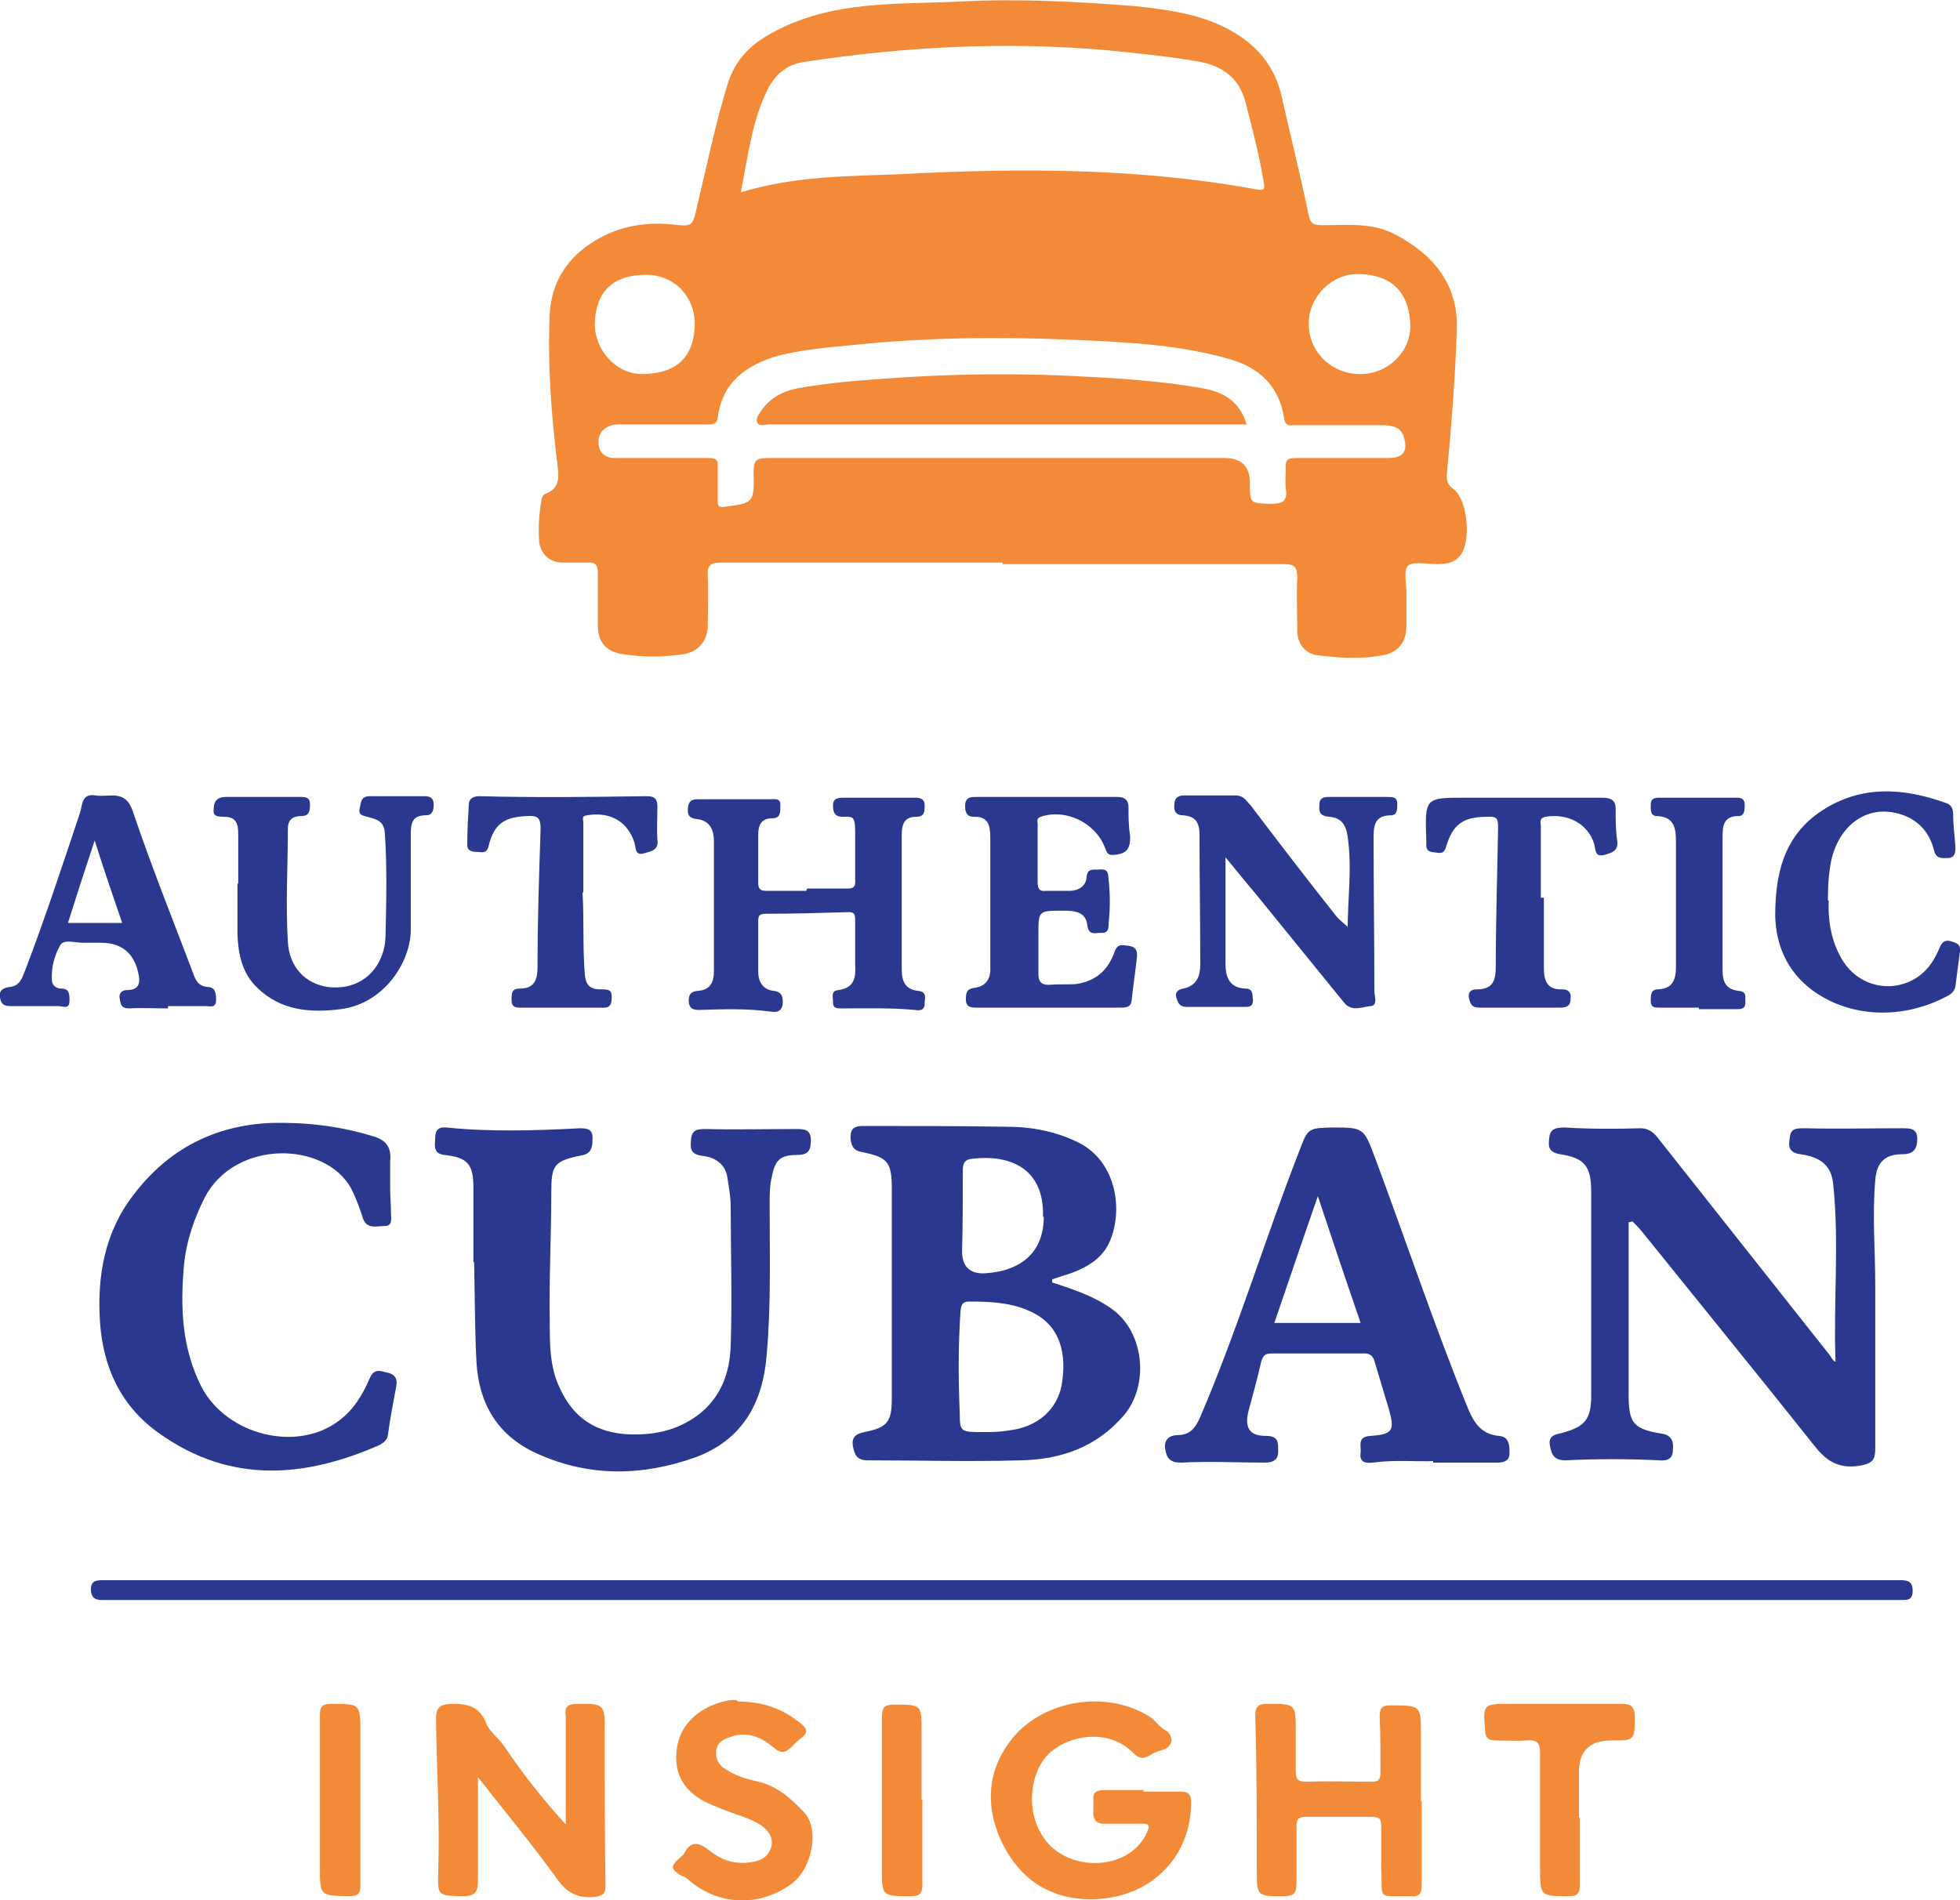<?xml version="1.0" encoding="UTF-8"?>
<svg id="Capa_1" data-name="Capa 1" xmlns="http://www.w3.org/2000/svg" version="1.1" viewBox="0 0 256.7 248.9">
  <defs>
    <style>
      .cls-1 {
        fill: #2b388f;
      }

      .cls-1, .cls-2 {
        stroke-width: 0px;
      }

      .cls-2 {
        fill: #f28a38;
      }
    </style>
  </defs>
  <path class="cls-2" d="M131.3,73.7c-12.2,0-24.5,0-36.8,0-1.6,0-1.9.5-1.8,1.9.1,2.1,0,4.2,0,6.3,0,2-1.2,3.5-3.2,3.8-2.6.4-5.3.4-7.9,0-2.2-.3-3.3-1.6-3.3-3.7s0-4.6,0-6.9c0-1.2-.4-1.5-1.5-1.4-1,0-2.1,0-3.1,0-1.7,0-3-1.2-3.1-2.9-.1-1.8,0-3.5.3-5.2,0-.3.2-.8.5-.9,2-.7,1.8-2.3,1.6-3.9-.8-6.5-1.3-13.1-1-19.7.2-3.9,2.1-7,5.2-9.1,3.2-2.2,6.9-3,10.8-2.6,2.7.3,2.7.3,3.3-2.4,1.3-5.4,2.4-10.8,4-16,1-3.2,3-5.2,6-6.8C109.1,0,117.6.6,125.8.2c7.6-.4,15.2,0,22.8.6,3.8.4,7.6.9,11,2.4,4,1.8,7.1,4.6,8.2,9.2,1.2,5.3,2.5,10.5,3.6,15.8.2,1.1.7,1.3,1.7,1.3,3.2,0,6.6-.4,9.6,1.2,4.6,2.4,8.3,6.2,8.1,12.4-.2,6.3-.7,12.6-1.3,18.9-.1,1,.1,1.5.9,2.1,1.8,1.4,2.3,6.7.9,8.6-.8,1.1-2,1.2-3.2,1.2s-3-.4-3.7.2c-.6.6-.2,2.4-.2,3.6,0,1.4,0,2.9,0,4.3,0,2-1,3.4-2.9,3.8-3,.6-6,.4-9,0-1.5-.3-2.4-1.6-2.4-3.2,0-2.3-.1-4.6,0-6.9,0-1.4-.3-1.8-1.8-1.8-12.2,0-24.5,0-36.8,0h0ZM97,25.2c7.2-2.2,14.3-2.1,21.3-2.4,15.4-.8,30.9-.8,46.2,2,1.1.2,1.2,0,1-1-.6-3.6-1.5-7-2.4-10.5-.8-3-2.9-4.6-5.9-5.2-4-.7-8-1.1-12-1.5-13.4-1.2-26.6-.5-39.8,1.5-2.2.3-3.7,1.5-4.7,3.3-2.2,4.2-2.7,8.9-3.7,13.9ZM131.3,60h29.1c2.2,0,3.3,1.1,3.3,3.3,0,2.7,0,2.6,2.7,2.7,1.4,0,2.3-.2,2-2-.1-.9,0-1.8,0-2.7-.1-1.1.3-1.3,1.3-1.3,4,0,8.1,0,12.1,0,1.9,0,2.6-.8,2.1-2.6-.3-1.4-1.5-1.7-2.8-1.7-3.9,0-7.7,0-11.6,0-.6,0-1.1.2-1.3-.8-.6-4.3-3.3-6.8-7.3-7.9-6.7-1.9-13.7-2.2-20.6-2.5-9.5-.4-19.1-.3-28.6.7-3.3.3-6.6.6-9.8,1.4-4.1,1.2-7.3,3.4-7.9,8.1-.1,1-.9.9-1.6.9-3.8,0-7.6,0-11.4,0-1.6,0-2.7,1-2.6,2.4,0,1.6,1.2,2.1,2.6,2,3.9,0,7.8,0,11.8,0,.9,0,1.3.2,1.2,1.2,0,1.4,0,2.8,0,4.2,0,.5-.1,1.1.8,1,3.9-.5,4-.5,3.9-4.6,0-1.4.3-1.8,1.8-1.8,10.2,0,20.4,0,30.6,0h0ZM178.2,49c3.6,0,6.7-3,6.5-6.6-.2-4.1-2.4-6.4-6.7-6.5-3.6-.1-6.6,3-6.6,6.5,0,3.7,3,6.6,6.7,6.6ZM84.6,36c-4.4,0-6.6,2.3-6.7,6.4,0,3.6,2.9,6.7,6.4,6.6,4.3-.1,6.6-2.2,6.7-6.5,0-3.7-2.7-6.5-6.4-6.5h0Z"/>
  <path class="cls-1" d="M213.3,160.1v22.6c0,3.7.6,4.5,4.3,5.1,1.4.2,1.6,1.1,1.5,2.1,0,1.2-.7,1.5-1.8,1.4-4.1-.2-8.2-.2-12.3,0-1.5,0-1.8-.8-2-1.9-.3-1.4.8-1.5,1.6-1.7,3-.8,3.8-1.8,3.8-4.9,0-8.9,0-17.7,0-26.6,0-3.4-.8-4.5-4.1-5-1.6-.3-1.5-1.1-1.4-2.1.1-1.2.8-1.4,2-1.4,3.3.2,6.6.2,9.9.1,1,0,1.6.4,2.2,1.1,7.6,9.6,15.1,19.1,22.7,28.7.2.3.3.6.7.8-.3-7.8.5-15.5-.3-23.2-.2-2.3-1.4-3.6-4.3-4-1.5-.2-1.6-1-1.4-2.1.1-1.3.8-1.3,2-1.3,4.2.1,8.4,0,12.7,0,1.1,0,2,0,2,1.4,0,1.2-.4,2-1.9,2-2.3,0-3.4,1-3.6,3.4-.4,4.6,0,9.2,0,13.7,0,7.1,0,14.2,0,21.4,0,1.5-.3,2-2,2.3-3,.5-4.6-.8-6.2-2.9-7.4-9.3-14.9-18.5-22.3-27.7-.4-.5-.9-1-1.3-1.4-.1,0-.3.1-.4.1Z"/>
  <path class="cls-1" d="M137.8,168c3.1,1,5.7,1.9,8,3.6,4.1,3.1,4.7,9.9,1.4,13.8-3.6,4.2-8.3,5.8-13.5,5.9-6.7.2-13.4,0-20.1,0-1.5,0-1.7-.9-1.9-1.9-.2-1.2.5-1.6,1.5-1.8,3-.6,3.6-1.3,3.6-4.4v-27.4c0-3.6-.5-4.2-4-4.9-1.1-.2-1.4-1-1.4-2,0-1.1.6-1.4,1.6-1.4,6.3,0,12.6,0,18.8.1,3.3,0,6.5.6,9.5,2.1,4.9,2.5,5.8,8.7,4.1,12.8-.9,2.2-2.8,3.4-4.9,4.2-.8.3-1.6.5-2.7.9h0ZM128.9,187.6c.8,0,1.9,0,3.1-.2,3.9-.4,6.6-2.8,7.1-6.3.7-4.7-.8-8-4.6-9.5-2.4-1-5-1.1-7.6-1.1-.9,0-1,.5-1.1,1.2-.3,4.5-.3,8.9-.1,13.4,0,2.5.1,2.5,3.1,2.5h0ZM136.6,159.4c.2-6.4-4.4-8.2-9.3-7.6-.9.1-1.2.5-1.2,1.5,0,3.5,0,7.1-.1,10.6,0,2,1,3,3,2.9,4.9-.3,7.7-2.9,7.7-7.4h0Z"/>
  <path class="cls-1" d="M62,165.3c0-2.2,0-6,0-9.8,0-3-.8-3.9-3.8-4.2-1.6-.2-1.2-1.4-1.2-2.3,0-1,.5-1.4,1.5-1.3,5.8.6,11.7.4,17.5.1,1,0,1.6.2,1.6,1.2,0,1,0,2-1.2,2.3-3.9.8-4.2,1.2-4.2,5.1,0,5.6-.3,11.2-.2,16.8,0,2.9,0,5.9,1.3,8.6,1.8,4,4.8,5.9,9.1,6.1,3,.1,5.8-.4,8.4-2.1,3.5-2.3,4.8-5.8,4.9-9.6.2-6,0-12.1,0-18.1,0-1.2-.2-2.4-.4-3.6-.2-2-1.6-2.9-3.4-3.1-1.5-.2-1.5-1-1.4-2.1.1-1.3.8-1.4,1.9-1.4,3.9.1,7.8,0,11.8,0,1.1,0,2,0,2,1.5s-.5,1.9-1.9,1.9c-2.1,0-2.8.7-3.2,2.8-.3,1.2-.3,2.4-.3,3.6,0,6.6.2,13.3-.4,19.9-.5,6.1-3.1,11-9.3,13.3-7,2.5-14,2.6-20.8-.5-5.1-2.3-7.6-6.5-7.9-12-.2-3.8-.2-7.6-.3-13h0Z"/>
  <path class="cls-1" d="M187.7,191.4c-2.1.1-5-.2-7.9.2-.9.1-1.8,0-1.6-1.3.1-.9-.5-2.1,1.3-2.2,2.9-.2,3.2-.7,2.4-3.5-.6-2-1.2-4-1.8-6-.2-.9-.6-1.4-1.7-1.3-3.9,0-7.7,0-11.6,0-.8,0-1.3,0-1.6,1-.5,2.2-1.1,4.4-1.7,6.6-.5,2.1.1,3.2,2.3,3.2,1.7,0,1.6.9,1.6,2.1s-.9,1.4-1.8,1.4c-3.6,0-7.2-.2-10.9,0-1.4,0-1.9-.5-2.1-1.8-.2-1.3.7-1.8,1.6-1.8,1.7,0,2.4-1,3-2.4,4.9-11.4,8.5-23.4,13-34.9,1.1-2.9,1.1-2.9,4.2-3,4.2,0,4.2,0,5.7,4,4.1,11,7.8,22.1,12.2,32.9.8,1.9,1.8,3.3,4,3.5,1.4.1,1.4,1.3,1.4,2.3,0,1-.8,1.2-1.6,1.2-2.5,0-5.1,0-8.4,0h0ZM166.9,173.3h11.3c-1.9-5.5-3.7-10.9-5.6-16.6-2,5.7-3.8,11.1-5.7,16.6Z"/>
  <path class="cls-1" d="M51.1,155.8c0,.8.1,1.9.1,3,0,.7.3,1.8-.8,1.8-1.1,0-2.4.5-2.9-1.1-.4-1.3-.9-2.6-1.5-3.8-3.4-6.2-15.2-6.5-19.2,1.2-1.4,2.8-2.4,5.7-2.7,8.8-.5,5.5-.3,10.9,2.3,16,3.3,6.3,12.5,8.6,18,4.4,1.9-1.4,3.1-3.4,4-5.5.6-1.4,1.4-1,2.3-.8,1,.2,1.4.8,1.2,1.8-.4,2.1-.8,4.2-1.1,6.4-.1.7-.6,1-1.1,1.3-9.8,4.3-19.5,5.1-28.8-1.5-5-3.5-7.4-8.6-7.8-14.6-.4-6,.6-11.8,4.4-16.7,4.5-5.9,10.5-9.1,18.1-9.4,4.5-.1,8.8.4,13.1,1.7,1.9.5,2.6,1.5,2.4,3.4,0,1.1,0,2.2,0,3.5h0Z"/>
  <path class="cls-1" d="M131.1,209.6H14.1c-.2,0-.5,0-.7,0-1,0-1.4-.3-1.5-1.3,0-1.1.5-1.3,1.5-1.3,5.7,0,11.5,0,17.2,0h217.2c.4,0,.7,0,1.1,0,1,0,1.6.2,1.6,1.4,0,1.3-.8,1.2-1.7,1.2-10.1,0-20.2,0-30.2,0h-87.5,0Z"/>
  <path class="cls-1" d="M105.7,116.4c1.7,0,3.4,0,5.1,0,.9,0,1.3-.1,1.2-1.2,0-2.1,0-4.2,0-6.3s-.4-1.9-1.6-1.9c-1.1,0-1.3-.6-1.3-1.5,0-.9.6-1,1.4-1,3.1,0,6.3,0,9.4,0,.7,0,1.2.2,1.2,1s0,1.5-1.1,1.5c-1.6,0-1.9,1-1.9,2.4,0,5.9,0,11.7,0,17.6,0,1.6.5,2.6,2.1,2.8,1.3.1.9,1,.9,1.7,0,.9-.7.9-1.3.8-3.2-.3-6.4-.2-9.6-.2-.6,0-1.1,0-1.1-.8s-.3-1.5.7-1.6c2.2-.3,2.3-1.8,2.2-3.4,0-1.9,0-3.7,0-5.6,0-.9,0-1.3-1.2-1.2-3.5.1-7,.2-10.5.2-.8,0-1,.2-1,1,0,2.2,0,4.4,0,6.5,0,1.3.5,2.4,2,2.6,1.1.1,1.3.8,1.2,1.8-.2,1.1-1,1-1.7.9-3.1-.4-6.1-.3-9.2-.2-.9,0-1.3-.2-1.4-1.1,0-1,.3-1.3,1.2-1.4,1.6-.1,2.1-1.1,2.1-2.6,0-5.7,0-11.4,0-17,0-1.6-.6-2.7-2.2-2.9-1-.1-1.3-.5-1.2-1.5.1-.9.5-1.1,1.4-1.1,3.1,0,6.3,0,9.4,0,.6,0,1.4-.2,1.3.9,0,.9,0,1.6-1.1,1.6-1.4,0-1.8.9-1.8,2.2,0,2,0,4.1,0,6.2,0,.9.3,1.1,1.1,1.1,1.8,0,3.5,0,5.2,0h0Z"/>
  <path class="cls-1" d="M176.5,121.9c0-4.2.6-8.2,0-12.3-.2-1.6-.9-2.5-2.4-2.6-1.2-.1-1.4-.6-1.3-1.6,0-1.1.9-1,1.6-1h7.4c.6,0,1.2,0,1.2.9,0,.7,0,1.5-.8,1.5-2.4,0-2.3,1.7-2.3,3.3,0,6.6.1,13.1.1,19.7,0,.7.5,1.9-.5,2-1.1.1-2.5.8-3.5-.5-3.9-4.8-7.8-9.6-11.7-14.4-1.2-1.4-2.4-2.9-3.8-4.6v3.2c0,3.6,0,7.1,0,10.7,0,1.8.5,3.2,2.6,3.3,1.1,0,.9.9,1,1.5,0,.9-.5.9-1.1.9-2.5,0-5.1,0-7.6,0-.9,0-1.1-.5-1.3-1.1-.3-.8.2-1.2.9-1.3,1.8-.4,2.2-1.7,2.2-3.2,0-5.7-.1-11.3-.1-17,0-1.5-.5-2.4-2.2-2.5-.8,0-1.2-.5-1.1-1.3,0-.8.3-1.3,1.3-1.3,2.2,0,4.5,0,6.7,0,1.1,0,1.4.7,2,1.3,3.7,4.9,7.4,9.7,11.2,14.5.5.6,1.1,1,1.7,1.6h0Z"/>
  <path class="cls-2" d="M62.6,232.7c0,4.6,0,9.1,0,13.6,0,1.5-.3,2.1-2,2.1-3.3-.1-3.3,0-3.2-3.4.2-6.6-.2-13.1-.3-19.7,0-1.6.4-2,2-2.1,2.2,0,3.7.3,4.6,2.6.4,1,1.6,1.9,2.3,2.9,2.4,3.6,5.1,7,8.1,10.3v-12.6c0-.5,0-1.1,0-1.6-.2-1.2.2-1.6,1.6-1.6,3.4,0,3.5,0,3.5,3.5,0,6.8,0,13.5.1,20.3,0,1.1-.3,1.3-1.4,1.5-2.2.2-3.6-.5-4.9-2.3-3.3-4.6-6.9-8.9-10.4-13.4h0Z"/>
  <path class="cls-1" d="M137.3,132c-3.1,0-6.2,0-9.2,0-.9,0-1.6,0-1.6-1.1,0-1,.2-1.4,1.2-1.5,1.4-.2,2.1-1.2,2-2.7,0-5.7,0-11.3,0-17,0-1.6-.3-2.8-2.2-2.7-.8,0-1.1-.5-1.1-1.4,0-.8.3-1.2,1.2-1.2,6.3,0,12.6,0,18.8,0,1,0,1.4.5,1.4,1.4,0,1.2,0,2.4.2,3.6.1,1.9-.5,2.5-2.3,2.6-.8,0-.8-.6-1-1-1.3-3.3-5.2-5.1-8.4-4-.6.2-.4.6-.4,1,0,2.5,0,5.1,0,7.6,0,.9.3,1.2,1.1,1.1,1,0,2.1,0,3.1,0,1.1,0,2.1-.6,2.2-1.7.1-1.4.9-1,1.8-1.1,1.2-.1,1,.8,1.1,1.4.2,1.9.2,3.7,0,5.6,0,.6,0,1.4-1,1.3-.8,0-1.6.4-1.8-1-.2-1.8-1.7-1.9-3.2-1.9-3.2,0-3.2,0-3.2,3.1s0,3.5,0,5.2c0,1,.4,1.5,1.6,1.4,1.1-.1,2.3,0,3.4-.1,2.6-.4,4.2-1.9,5-4.3.4-1,1-.8,1.8-.7.9.1,1.2.6,1.1,1.5-.2,1.9-.5,3.8-.7,5.7-.1.9-.8.9-1.5.9-3.1,0-6.3,0-9.4,0h0s0,0,0,0Z"/>
  <path class="cls-2" d="M149.7,234.7c1.6,0,3.3,0,4.9,0,1.1,0,1.4.4,1.4,1.4,0,7.4-5.6,12.7-13.1,12.7-5.6,0-9.5-2.8-11.8-7.7-2.1-4.6-1.8-9.3,1.5-13.4,4.1-5,12.3-6.4,18-2.8.8.5,1.3,1.5,2.3,1.9,0,0,.7.7.5,1.4-.4,1.2-1.6,1-2.4,1.5-.8.5-1.5,1-2.5,0-3.2-3.3-8.4-2.5-11.1,0-2.5,2.4-3.2,7.6-.6,11.2,3.2,4.4,10.9,4.2,13.3-.6.5-1,.6-1.5-.8-1.4-1.4,0-2.9,0-4.3,0-1.5.1-1.9-.5-1.8-1.9,0-.4,0-.7,0-1.1-.1-1.1.4-1.4,1.4-1.4,1.8,0,3.5,0,5.2,0h0c0,0,0,0,0,0Z"/>
  <path class="cls-1" d="M31.2,115.8c0-2.2,0-4.5,0-6.7,0-1.3-.4-2.1-1.8-2.1s-1.5-.3-1.4-1.2c0-.8.5-1.4,1.5-1.4,3.3,0,6.5,0,9.8,0,.7,0,1.3,0,1.3,1,0,.8-.1,1.5-1.1,1.5-1.2,0-1.8.5-1.8,1.7,0,4.9-.3,9.9,0,14.8.2,3.3,2.3,5.5,5.3,5.9,3.3.4,6.1-1.3,7.1-4.4.3-.8.4-1.8.4-2.6.1-4.4.2-8.8-.1-13.2-.1-1.6-1.2-1.8-2.3-2.1-.6-.2-1.2-.2-1-1.1.2-.7.1-1.6,1.3-1.6,2.4,0,4.8,0,7.2,0,.8,0,1.2.3,1.2,1.1s-.2,1.4-1,1.4c-1.8,0-2,1-2,2.5,0,4.2,0,8.3,0,12.5s-3.5,9.7-9.2,10.4c-4,.5-7.8.2-10.9-2.8-2-1.9-2.5-4.4-2.6-7,0-2.2,0-4.5,0-6.7h0Z"/>
  <path class="cls-2" d="M186.2,235.8c0,3.7,0,7.5,0,11.2,0,1.1-.4,1.5-1.4,1.4-4.6-.1-3.7.7-3.9-3.8,0-1.8,0-3.5,0-5.2,0-1-.1-1.4-1.2-1.4-2.9,0-5.8,0-8.7,0-1,0-1.2.4-1.2,1.2,0,2.5,0,5,0,7.4,0,1.3-.2,1.8-1.7,1.8-3.5,0-3.5,0-3.5-3.5,0-6.7,0-13.4-.2-20.1,0-1.3.4-1.6,1.6-1.6,3.7,0,3.7,0,3.7,3.6,0,1.7,0,3.4,0,5.1,0,1,.1,1.5,1.4,1.5,2.8-.1,5.7,0,8.5,0,.9,0,1.2-.2,1.2-1.2,0-2.4,0-4.8-.1-7.2,0-1.1.1-1.6,1.4-1.6,4,0,4,0,4,3.9v8.7h0Z"/>
  <path class="cls-1" d="M22,132.1c-1.7,0-3.4-.1-5.1,0-1,0-1.1-.5-1.2-1.2-.2-.7.2-1.2.9-1.2,1.7,0,1.8-1,1.5-2.3-.6-2.6-2.2-3.9-4.9-3.9-.8,0-1.6,0-2.4,0-1,0-2.4-.5-2.9.3-.8,1.4-1.2,3-1.1,4.6,0,.7.6,1.1,1.2,1.1,1.1,0,1.1.7,1.1,1.6,0,1.2-.9.7-1.4.7-2,0-4,0-6,0-.9,0-1.5,0-1.7-1.1-.2-1,.5-1.3,1.2-1.4,1.4-.1,1.7-1.2,2.1-2.2,2.6-6.8,4.9-13.8,7.2-20.7.3-1,.2-2.5,2-2.2,1.8.3,3.9-.9,4.9,2.1,2.4,7.1,5.2,14.1,7.9,21.2.3.9.7,1.7,1.9,1.8,1,0,1.1.8,1.1,1.7,0,1.1-.8.8-1.4.8-1.6,0-3.3,0-4.9,0h0ZM16,120.9c-1.2-3.5-2.4-7-3.6-10.8-1.3,3.9-2.4,7.3-3.5,10.8h7.2,0Z"/>
  <path class="cls-1" d="M239.5,118c-.1,2.5.3,5.2,1.7,7.6,2.7,4.7,9.2,4.8,12,.2.3-.5.6-1.1.9-1.8.3-.7.8-.9,1.4-.7.6.2,1.3.3,1.2,1.3-.2,1.5-.4,3.1-.6,4.6-.1.6-.5,1-1.1,1.3-5.6,3-12.6,3-17.8-.9-3.1-2.4-4.6-5.7-4.7-9.6,0-5.5,1.1-10.5,6.1-13.8,5.2-3.4,10.7-3,16.3-1,.6.2.9.7.9,1.4,0,1.4.2,2.9.3,4.3,0,.7,0,1.4-.9,1.5-.8,0-1.6.2-1.9-1-.6-2.4-2.1-4.1-4.6-4.8-4.2-1.2-7.9,1.5-8.9,6.3-.3,1.6-.4,3.2-.4,5h0Z"/>
  <path class="cls-1" d="M202.2,117.6v9.2c0,1.6.4,2.9,2.4,2.8.8,0,1.2.4,1.1,1.2,0,.9-.4,1.2-1.4,1.2-3.5,0-7,0-10.5,0-1,0-1.2-.4-1.4-1.2-.2-1,.4-1.2,1.1-1.2,2.1,0,2.4-1.3,2.4-3,0-6,.2-12.1.3-18.1,0-1.1,0-1.6-1.4-1.5-3.1,0-4.5.9-5.4,3.9-.2.8-.6.9-1.2.8-.7-.1-1.5,0-1.4-1.2v-.4c-.2-5.7-.2-5.6,5.4-5.6,5.9,0,11.7,0,17.6,0,1.2,0,1.8.3,1.8,1.5,0,1.4,0,2.8.2,4.1.2,1.4-.7,1.6-1.7,1.9-1.2.3-1.1-.6-1.3-1.4-.8-2.7-3.5-4.1-6.4-3.6-.9.2-.6.8-.6,1.2,0,3.1,0,6.3,0,9.4h.2Z"/>
  <path class="cls-1" d="M76.3,117c.2,3.6,0,7.1.3,10.7.1,1.2.6,1.9,1.9,1.9s1.7,0,1.6,1.4c-.1,1.2-.9,1-1.7,1-3.4,0-6.8,0-10.1,0-.7,0-1.3,0-1.3-1,0-.9,0-1.5,1.1-1.5,2,0,2.3-1.3,2.3-2.9,0-6,.2-12,.4-17.9,0-1.4-.2-1.9-1.7-1.8-3,.1-4.4,1-5.1,3.9-.2.9-.7.9-1.3.8-.7,0-1.6,0-1.5-1.1,0-1.7.1-3.4.2-5.1,0-.8.6-1.1,1.4-1.1,7.3.2,14.6.1,21.9,0,1.1,0,1.4.4,1.4,1.4,0,1.5-.1,2.9,0,4.3.2,1.4-.8,1.5-1.8,1.8-1.2.3-1-.8-1.2-1.4-.9-2.8-3.2-4.1-6.2-3.6-.8.1-.5.5-.5,1v9h0Z"/>
  <path class="cls-2" d="M96.7,222.9c3.3,0,5.9,1,8.2,2.9.8.6,1,1.2,0,1.9-.4.3-.8.7-1.2,1.1-.8.8-1.4,1-2.4.1-1.7-1.4-3.6-2.2-5.8-1.3-.9.3-1.6.7-1.7,1.8-.1,1.1.4,1.9,1.3,2.4,1.2.8,2.5,1.2,3.8,1.5,2.7.5,4.6,2.2,6.4,4.1,2.1,2.2,1.1,7.5-1.8,9.5-4.3,3-9.6,2.7-13.5-.8-.2-.2-.5-.3-.8-.4-1.4-.9-1.4-1.2-.2-2.3.2-.2.5-.4.6-.6.9-1.8,2-1.4,3.3-.4,1.7,1.4,3.6,1.9,5.7,1.5,1.2-.2,2-.7,2.4-1.9.3-1.2-.2-2-1.2-2.8-1-.7-2.1-1.1-3.3-1.5-1.4-.5-2.8-1-4.2-1.7-2.7-1.4-4-3.6-3.7-6.6.3-2.8,1.9-4.7,4.4-5.9,1.2-.5,2.5-.9,3.4-.8Z"/>
  <path class="cls-1" d="M222.5,132h-5.1c-.7,0-1.2,0-1.2-.9,0-.8,0-1.5,1-1.5,1.9-.1,2.3-1.3,2.3-3,0-5.4,0-10.9,0-16.3,0-1.8-.2-3.3-2.5-3.4-.9,0-.8-.9-.8-1.5,0-.7.4-.9,1-.9,3.4,0,6.9,0,10.3,0,.6,0,1,.2,1,.9s0,1.5-.8,1.5c-2,0-2.1,1.3-2.1,2.9,0,5.7,0,11.5,0,17.2,0,1.6.4,2.6,2.1,2.8,1.2.1.8.9.9,1.5,0,.9-.6.9-1.2.9h-4.9c0-.1,0-.1,0-.1Z"/>
  <path class="cls-2" d="M206.9,238.1c0,3,0,5.9,0,8.9,0,1.1-.4,1.4-1.4,1.4-3.8,0-3.8,0-3.8-3.8,0-5,0-10,0-15,0-1.4-.5-1.7-1.8-1.6-1.3.1-2.7,0-4,0-1,0-1.4-.4-1.4-1.4-.3-3.3-.2-3.4,3.1-3.4,4.9,0,9.8,0,14.7,0,1.3,0,1.8.3,1.8,1.7,0,3.1,0,3.1-3.1,3.1-2.8,0-4.2,1.4-4.2,4.1v6h0,0Z"/>
  <path class="cls-2" d="M41.9,235.8c0-3.7,0-7.3,0-11,0-1.2.2-1.6,1.5-1.6,3.8,0,3.8,0,3.8,3.8,0,6.6,0,13.2,0,19.9,0,1.1-.2,1.5-1.5,1.5-3.8-.1-3.8,0-3.8-3.8,0-3,0-5.9,0-8.8h0,0Z"/>
  <path class="cls-2" d="M120.8,235.8c0,3.7,0,7.4,0,11,0,1.1-.2,1.6-1.5,1.6-3.8,0-3.8,0-3.8-3.6,0-6.6,0-13.3,0-19.9,0-1.3.4-1.6,1.6-1.6,3.6,0,3.6,0,3.6,3.5,0,3,0,6,0,9h0Z"/>
  <path class="cls-2" d="M163.4,55.6h-29.9c-10.9,0-21.8,0-32.8,0-.5,0-1.2.3-1.5-.2-.3-.6.2-1.1.5-1.6,1.1-1.6,2.7-2.5,4.6-2.9,4.3-.8,8.7-1.1,13-1.4,7.4-.5,14.7-.6,22.1-.3,6.1.3,12.2.6,18.3,1.7,2.6.5,4.7,1.7,5.6,4.8h0Z"/>
</svg>